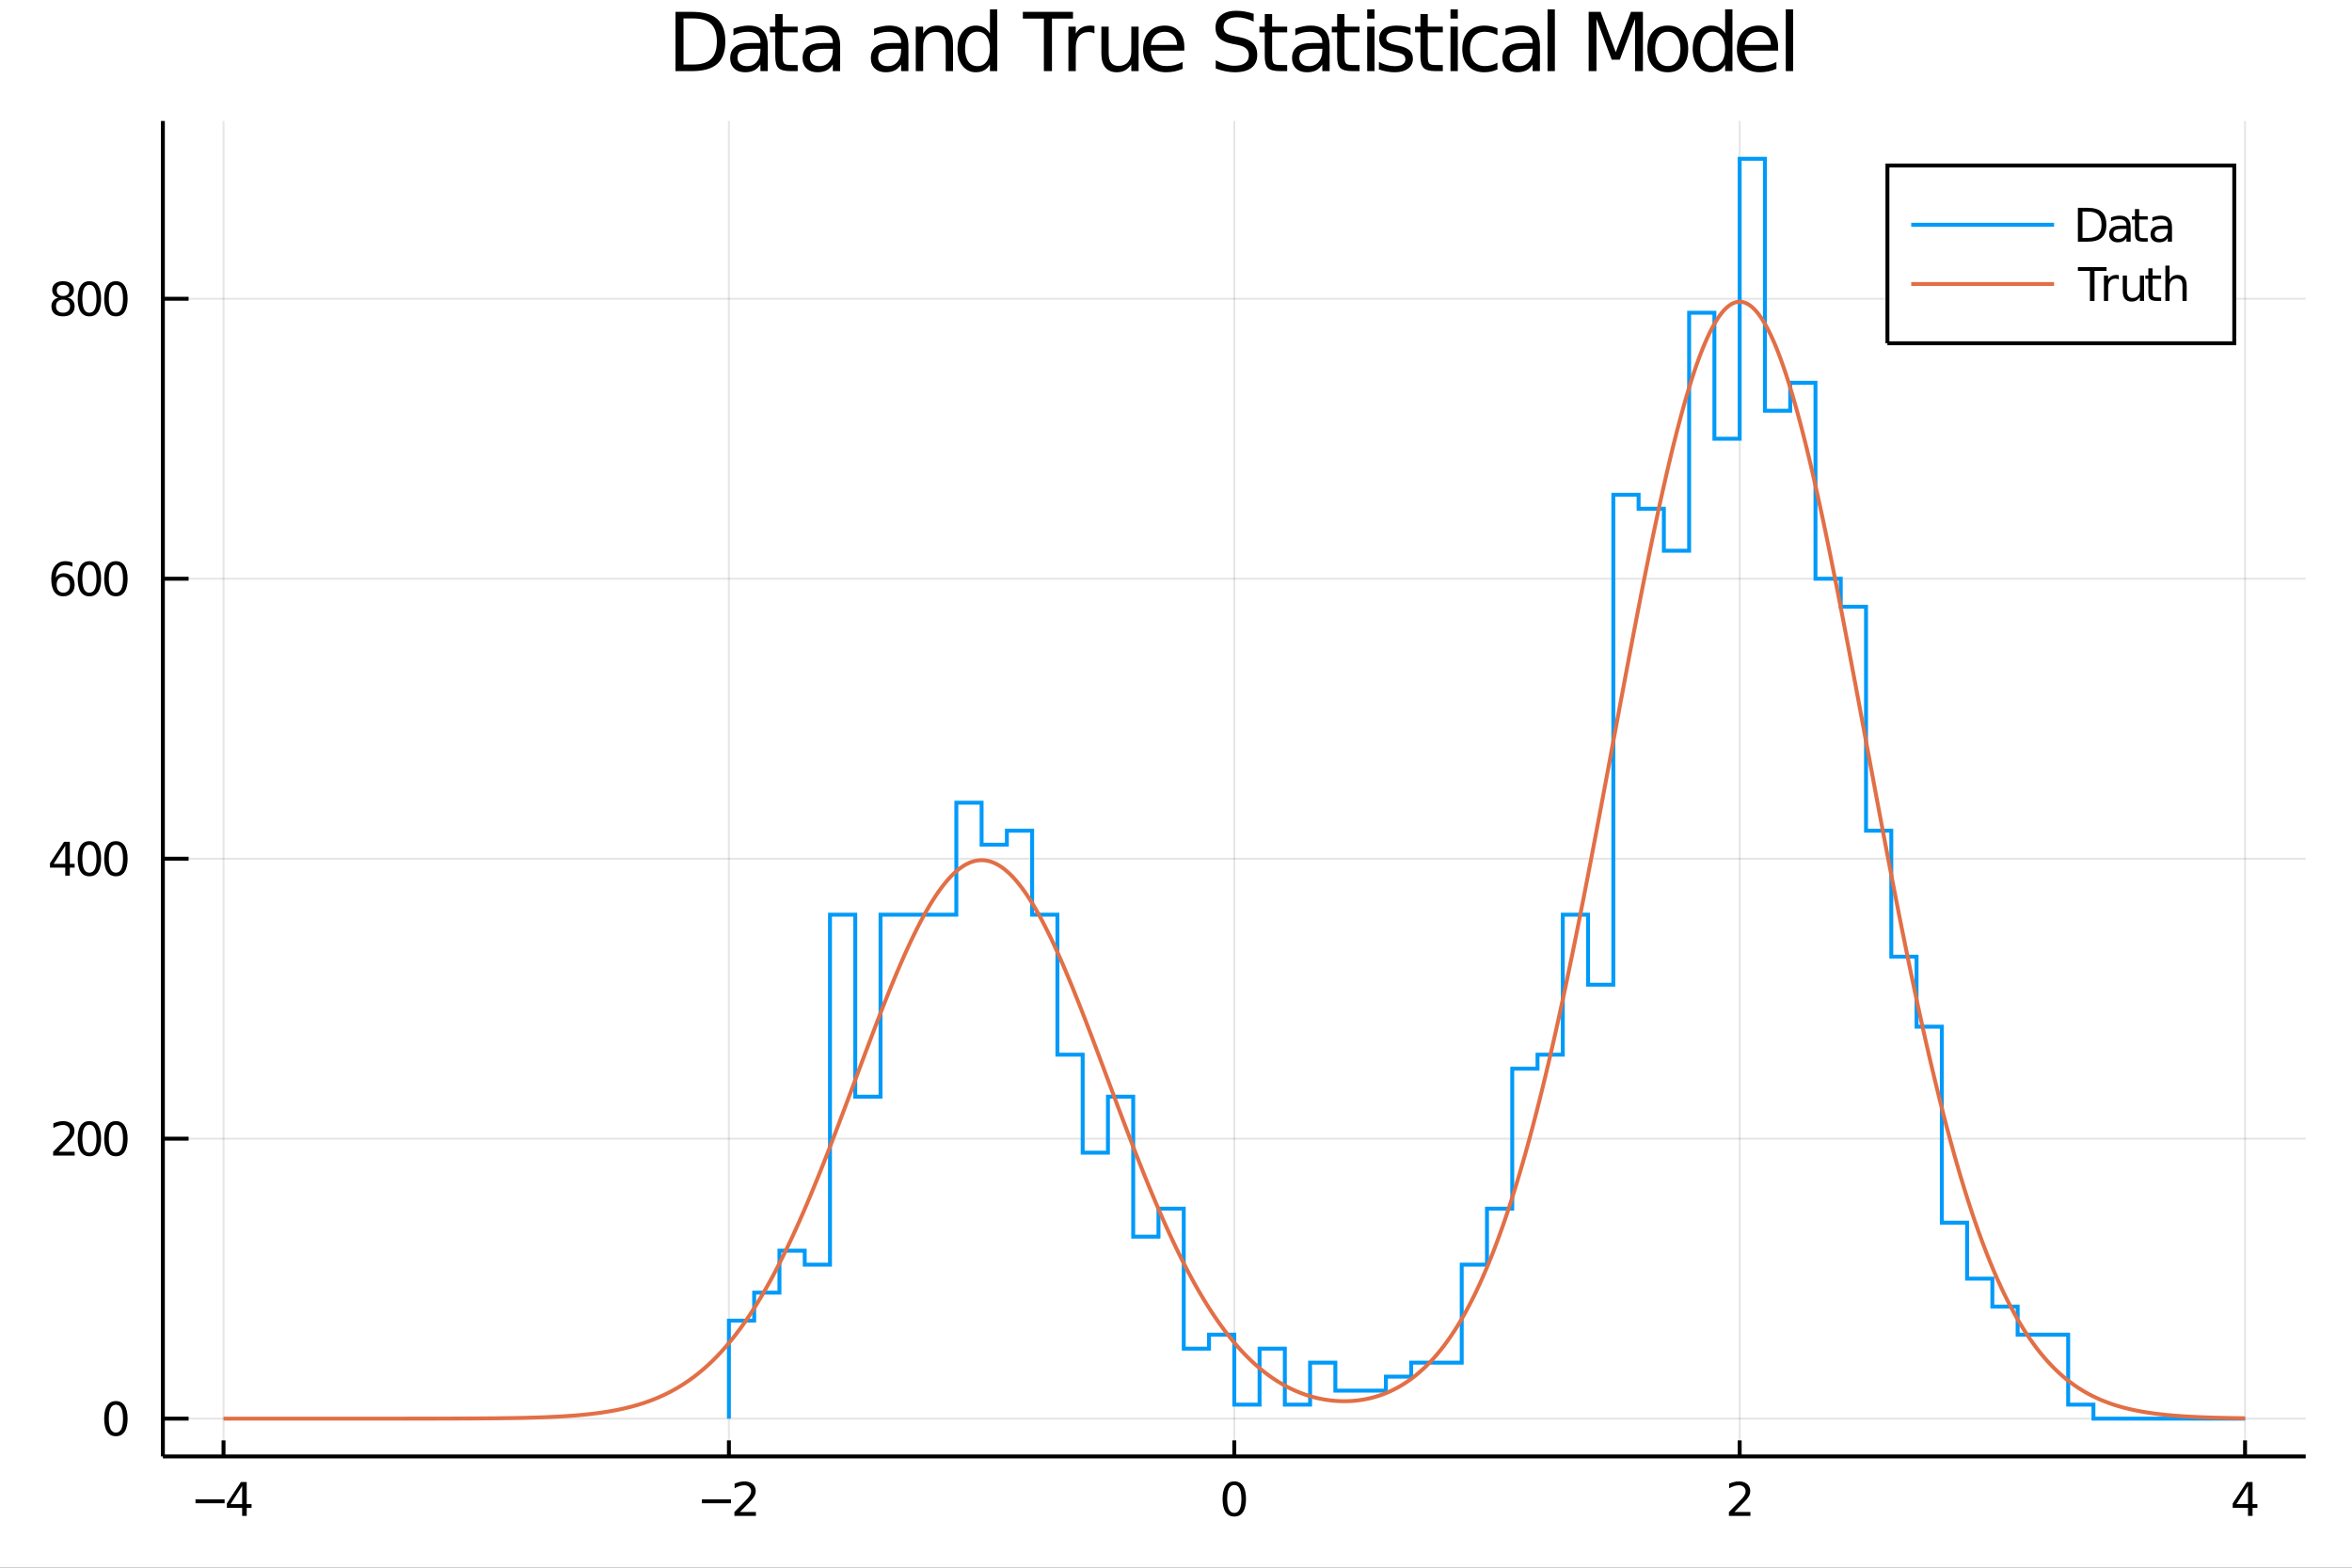 <?xml version="1.0" encoding="utf-8"?>
<svg xmlns="http://www.w3.org/2000/svg" xmlns:xlink="http://www.w3.org/1999/xlink" width="600" height="400" viewBox="0 0 2400 1600">
<rect x="0" y="0" width="2400" height="1600" fill="#333333" stroke="none"/>
<defs>
  <clipPath id="clip200">
    <rect x="0" y="0" width="2400" height="1600"/>
  </clipPath>
</defs>
<path clip-path="url(#clip200)" d="
M0 1600 L2400 1600 L2400 0 L0 0  Z
  " fill="#ffffff" fill-rule="evenodd" fill-opacity="1"/>
<defs>
  <clipPath id="clip201">
    <rect x="480" y="0" width="1681" height="1600"/>
  </clipPath>
</defs>
<path clip-path="url(#clip200)" d="
M166.205 1486.45 L2352.76 1486.45 L2352.76 123.472 L166.205 123.472  Z
  " fill="#ffffff" fill-rule="evenodd" fill-opacity="1"/>
<defs>
  <clipPath id="clip202">
    <rect x="166" y="123" width="2188" height="1364"/>
  </clipPath>
</defs>
<polyline clip-path="url(#clip202)" style="stroke:#000000; stroke-width:2; stroke-opacity:0.1; fill:none" points="
  228.088,1486.45 228.088,123.472 
  "/>
<polyline clip-path="url(#clip202)" style="stroke:#000000; stroke-width:2; stroke-opacity:0.1; fill:none" points="
  743.784,1486.45 743.784,123.472 
  "/>
<polyline clip-path="url(#clip202)" style="stroke:#000000; stroke-width:2; stroke-opacity:0.1; fill:none" points="
  1259.48,1486.45 1259.48,123.472 
  "/>
<polyline clip-path="url(#clip202)" style="stroke:#000000; stroke-width:2; stroke-opacity:0.1; fill:none" points="
  1775.18,1486.45 1775.18,123.472 
  "/>
<polyline clip-path="url(#clip202)" style="stroke:#000000; stroke-width:2; stroke-opacity:0.1; fill:none" points="
  2290.87,1486.45 2290.87,123.472 
  "/>
<polyline clip-path="url(#clip200)" style="stroke:#000000; stroke-width:4; stroke-opacity:1; fill:none" points="
  166.205,1486.45 2352.76,1486.45 
  "/>
<polyline clip-path="url(#clip200)" style="stroke:#000000; stroke-width:4; stroke-opacity:1; fill:none" points="
  228.088,1486.45 228.088,1470.09 
  "/>
<polyline clip-path="url(#clip200)" style="stroke:#000000; stroke-width:4; stroke-opacity:1; fill:none" points="
  743.784,1486.45 743.784,1470.09 
  "/>
<polyline clip-path="url(#clip200)" style="stroke:#000000; stroke-width:4; stroke-opacity:1; fill:none" points="
  1259.48,1486.45 1259.48,1470.09 
  "/>
<polyline clip-path="url(#clip200)" style="stroke:#000000; stroke-width:4; stroke-opacity:1; fill:none" points="
  1775.18,1486.45 1775.18,1470.09 
  "/>
<polyline clip-path="url(#clip200)" style="stroke:#000000; stroke-width:4; stroke-opacity:1; fill:none" points="
  2290.87,1486.45 2290.87,1470.09 
  "/>
<path clip-path="url(#clip200)" d="M 0 0 M199.5 1530.29 L229.176 1530.29 L229.176 1534.23 L199.5 1534.23 L199.5 1530.29 Z" fill="#000000" fill-rule="evenodd" fill-opacity="1" /><path clip-path="url(#clip200)" d="M 0 0 M247.093 1516.63 L235.287 1535.08 L247.093 1535.08 L247.093 1516.63 M245.866 1512.56 L251.745 1512.56 L251.745 1535.08 L256.676 1535.08 L256.676 1538.97 L251.745 1538.97 L251.745 1547.12 L247.093 1547.12 L247.093 1538.97 L231.491 1538.97 L231.491 1534.46 L245.866 1512.56 Z" fill="#000000" fill-rule="evenodd" fill-opacity="1" /><path clip-path="url(#clip200)" d="M 0 0 M716.238 1530.29 L745.914 1530.29 L745.914 1534.23 L716.238 1534.23 L716.238 1530.29 Z" fill="#000000" fill-rule="evenodd" fill-opacity="1" /><path clip-path="url(#clip200)" d="M 0 0 M755.011 1543.18 L771.33 1543.18 L771.33 1547.12 L749.386 1547.12 L749.386 1543.18 Q752.048 1540.43 756.631 1535.8 Q761.238 1531.15 762.418 1529.81 Q764.664 1527.28 765.543 1525.55 Q766.446 1523.79 766.446 1522.1 Q766.446 1519.34 764.502 1517.61 Q762.58 1515.87 759.479 1515.87 Q757.28 1515.87 754.826 1516.63 Q752.395 1517.4 749.618 1518.95 L749.618 1514.23 Q752.442 1513.09 754.895 1512.51 Q757.349 1511.93 759.386 1511.93 Q764.756 1511.93 767.951 1514.62 Q771.145 1517.31 771.145 1521.8 Q771.145 1523.93 770.335 1525.85 Q769.548 1527.74 767.442 1530.34 Q766.863 1531.01 763.761 1534.23 Q760.659 1537.42 755.011 1543.18 Z" fill="#000000" fill-rule="evenodd" fill-opacity="1" /><path clip-path="url(#clip200)" d="M 0 0 M1259.48 1515.64 Q1255.87 1515.64 1254.04 1519.2 Q1252.23 1522.75 1252.23 1529.87 Q1252.23 1536.98 1254.04 1540.55 Q1255.87 1544.09 1259.48 1544.09 Q1263.11 1544.09 1264.92 1540.55 Q1266.75 1536.98 1266.75 1529.87 Q1266.75 1522.75 1264.92 1519.2 Q1263.11 1515.64 1259.48 1515.64 M1259.48 1511.93 Q1265.29 1511.93 1268.35 1516.54 Q1271.42 1521.12 1271.42 1529.87 Q1271.42 1538.6 1268.35 1543.21 Q1265.29 1547.79 1259.48 1547.79 Q1253.67 1547.79 1250.59 1543.21 Q1247.54 1538.6 1247.54 1529.87 Q1247.54 1521.12 1250.59 1516.54 Q1253.67 1511.93 1259.48 1511.93 Z" fill="#000000" fill-rule="evenodd" fill-opacity="1" /><path clip-path="url(#clip200)" d="M 0 0 M1769.83 1543.18 L1786.15 1543.18 L1786.15 1547.12 L1764.2 1547.12 L1764.2 1543.18 Q1766.87 1540.43 1771.45 1535.8 Q1776.06 1531.15 1777.24 1529.81 Q1779.48 1527.28 1780.36 1525.55 Q1781.26 1523.79 1781.26 1522.1 Q1781.26 1519.34 1779.32 1517.61 Q1777.4 1515.87 1774.3 1515.87 Q1772.1 1515.87 1769.64 1516.63 Q1767.21 1517.4 1764.44 1518.95 L1764.44 1514.23 Q1767.26 1513.09 1769.71 1512.51 Q1772.17 1511.93 1774.2 1511.93 Q1779.57 1511.93 1782.77 1514.62 Q1785.96 1517.31 1785.96 1521.8 Q1785.96 1523.93 1785.15 1525.85 Q1784.37 1527.74 1782.26 1530.34 Q1781.68 1531.01 1778.58 1534.23 Q1775.48 1537.42 1769.83 1543.18 Z" fill="#000000" fill-rule="evenodd" fill-opacity="1" /><path clip-path="url(#clip200)" d="M 0 0 M2293.88 1516.63 L2282.08 1535.08 L2293.88 1535.08 L2293.88 1516.63 M2292.65 1512.56 L2298.53 1512.56 L2298.53 1535.08 L2303.46 1535.08 L2303.46 1538.97 L2298.53 1538.97 L2298.53 1547.12 L2293.88 1547.12 L2293.88 1538.97 L2278.28 1538.97 L2278.28 1534.46 L2292.65 1512.56 Z" fill="#000000" fill-rule="evenodd" fill-opacity="1" /><polyline clip-path="url(#clip202)" style="stroke:#000000; stroke-width:2; stroke-opacity:0.1; fill:none" points="
  166.205,1447.87 2352.76,1447.87 
  "/>
<polyline clip-path="url(#clip202)" style="stroke:#000000; stroke-width:2; stroke-opacity:0.1; fill:none" points="
  166.205,1162.13 2352.76,1162.13 
  "/>
<polyline clip-path="url(#clip202)" style="stroke:#000000; stroke-width:2; stroke-opacity:0.1; fill:none" points="
  166.205,876.395 2352.76,876.395 
  "/>
<polyline clip-path="url(#clip202)" style="stroke:#000000; stroke-width:2; stroke-opacity:0.1; fill:none" points="
  166.205,590.656 2352.76,590.656 
  "/>
<polyline clip-path="url(#clip202)" style="stroke:#000000; stroke-width:2; stroke-opacity:0.1; fill:none" points="
  166.205,304.916 2352.76,304.916 
  "/>
<polyline clip-path="url(#clip200)" style="stroke:#000000; stroke-width:4; stroke-opacity:1; fill:none" points="
  166.205,1486.45 166.205,123.472 
  "/>
<polyline clip-path="url(#clip200)" style="stroke:#000000; stroke-width:4; stroke-opacity:1; fill:none" points="
  166.205,1447.87 192.443,1447.87 
  "/>
<polyline clip-path="url(#clip200)" style="stroke:#000000; stroke-width:4; stroke-opacity:1; fill:none" points="
  166.205,1162.13 192.443,1162.13 
  "/>
<polyline clip-path="url(#clip200)" style="stroke:#000000; stroke-width:4; stroke-opacity:1; fill:none" points="
  166.205,876.395 192.443,876.395 
  "/>
<polyline clip-path="url(#clip200)" style="stroke:#000000; stroke-width:4; stroke-opacity:1; fill:none" points="
  166.205,590.656 192.443,590.656 
  "/>
<polyline clip-path="url(#clip200)" style="stroke:#000000; stroke-width:4; stroke-opacity:1; fill:none" points="
  166.205,304.916 192.443,304.916 
  "/>
<path clip-path="url(#clip200)" d="M 0 0 M118.26 1433.67 Q114.649 1433.67 112.82 1437.24 Q111.015 1440.78 111.015 1447.91 Q111.015 1455.01 112.82 1458.58 Q114.649 1462.12 118.26 1462.12 Q121.895 1462.12 123.7 1458.58 Q125.529 1455.01 125.529 1447.91 Q125.529 1440.78 123.7 1437.24 Q121.895 1433.67 118.26 1433.67 M118.26 1429.97 Q124.07 1429.97 127.126 1434.57 Q130.205 1439.16 130.205 1447.91 Q130.205 1456.63 127.126 1461.24 Q124.07 1465.82 118.26 1465.82 Q112.45 1465.82 109.371 1461.24 Q106.316 1456.63 106.316 1447.91 Q106.316 1439.16 109.371 1434.57 Q112.45 1429.97 118.26 1429.97 Z" fill="#000000" fill-rule="evenodd" fill-opacity="1" /><path clip-path="url(#clip200)" d="M 0 0 M59.858 1175.48 L76.177 1175.48 L76.177 1179.41 L54.233 1179.41 L54.233 1175.48 Q56.895 1172.72 61.478 1168.09 Q66.085 1163.44 67.265 1162.1 Q69.51 1159.58 70.39 1157.84 Q71.293 1156.08 71.293 1154.39 Q71.293 1151.64 69.349 1149.9 Q67.427 1148.16 64.325 1148.16 Q62.126 1148.16 59.673 1148.93 Q57.242 1149.69 54.464 1151.24 L54.464 1146.52 Q57.288 1145.39 59.742 1144.81 Q62.196 1144.23 64.233 1144.23 Q69.603 1144.23 72.798 1146.91 Q75.992 1149.6 75.992 1154.09 Q75.992 1156.22 75.182 1158.14 Q74.395 1160.04 72.288 1162.63 Q71.71 1163.3 68.608 1166.52 Q65.506 1169.71 59.858 1175.48 Z" fill="#000000" fill-rule="evenodd" fill-opacity="1" /><path clip-path="url(#clip200)" d="M 0 0 M91.246 1147.93 Q87.635 1147.93 85.807 1151.5 Q84.001 1155.04 84.001 1162.17 Q84.001 1169.28 85.807 1172.84 Q87.635 1176.38 91.246 1176.38 Q94.881 1176.38 96.686 1172.84 Q98.515 1169.28 98.515 1162.17 Q98.515 1155.04 96.686 1151.5 Q94.881 1147.93 91.246 1147.93 M91.246 1144.23 Q97.057 1144.23 100.112 1148.84 Q103.191 1153.42 103.191 1162.17 Q103.191 1170.9 100.112 1175.5 Q97.057 1180.09 91.246 1180.09 Q85.436 1180.09 82.358 1175.5 Q79.302 1170.9 79.302 1162.17 Q79.302 1153.42 82.358 1148.84 Q85.436 1144.23 91.246 1144.23 Z" fill="#000000" fill-rule="evenodd" fill-opacity="1" /><path clip-path="url(#clip200)" d="M 0 0 M118.26 1147.93 Q114.649 1147.93 112.82 1151.5 Q111.015 1155.04 111.015 1162.17 Q111.015 1169.28 112.82 1172.84 Q114.649 1176.38 118.26 1176.38 Q121.895 1176.38 123.7 1172.84 Q125.529 1169.28 125.529 1162.17 Q125.529 1155.04 123.7 1151.5 Q121.895 1147.93 118.26 1147.93 M118.26 1144.23 Q124.07 1144.23 127.126 1148.84 Q130.205 1153.42 130.205 1162.17 Q130.205 1170.9 127.126 1175.5 Q124.07 1180.09 118.26 1180.09 Q112.45 1180.09 109.371 1175.5 Q106.316 1170.9 106.316 1162.17 Q106.316 1153.42 109.371 1148.84 Q112.45 1144.23 118.26 1144.23 Z" fill="#000000" fill-rule="evenodd" fill-opacity="1" /><path clip-path="url(#clip200)" d="M 0 0 M66.594 863.189 L54.788 881.638 L66.594 881.638 L66.594 863.189 M65.367 859.115 L71.247 859.115 L71.247 881.638 L76.177 881.638 L76.177 885.527 L71.247 885.527 L71.247 893.675 L66.594 893.675 L66.594 885.527 L50.992 885.527 L50.992 881.013 L65.367 859.115 Z" fill="#000000" fill-rule="evenodd" fill-opacity="1" /><path clip-path="url(#clip200)" d="M 0 0 M91.246 862.193 Q87.635 862.193 85.807 865.758 Q84.001 869.3 84.001 876.43 Q84.001 883.536 85.807 887.101 Q87.635 890.642 91.246 890.642 Q94.881 890.642 96.686 887.101 Q98.515 883.536 98.515 876.43 Q98.515 869.3 96.686 865.758 Q94.881 862.193 91.246 862.193 M91.246 858.49 Q97.057 858.49 100.112 863.096 Q103.191 867.68 103.191 876.43 Q103.191 885.156 100.112 889.763 Q97.057 894.346 91.246 894.346 Q85.436 894.346 82.358 889.763 Q79.302 885.156 79.302 876.43 Q79.302 867.68 82.358 863.096 Q85.436 858.49 91.246 858.49 Z" fill="#000000" fill-rule="evenodd" fill-opacity="1" /><path clip-path="url(#clip200)" d="M 0 0 M118.26 862.193 Q114.649 862.193 112.82 865.758 Q111.015 869.3 111.015 876.43 Q111.015 883.536 112.82 887.101 Q114.649 890.642 118.26 890.642 Q121.895 890.642 123.7 887.101 Q125.529 883.536 125.529 876.43 Q125.529 869.3 123.7 865.758 Q121.895 862.193 118.26 862.193 M118.26 858.49 Q124.07 858.49 127.126 863.096 Q130.205 867.68 130.205 876.43 Q130.205 885.156 127.126 889.763 Q124.07 894.346 118.26 894.346 Q112.45 894.346 109.371 889.763 Q106.316 885.156 106.316 876.43 Q106.316 867.68 109.371 863.096 Q112.45 858.49 118.26 858.49 Z" fill="#000000" fill-rule="evenodd" fill-opacity="1" /><path clip-path="url(#clip200)" d="M 0 0 M64.65 588.792 Q61.501 588.792 59.65 590.945 Q57.821 593.098 57.821 596.848 Q57.821 600.575 59.65 602.75 Q61.501 604.903 64.65 604.903 Q67.798 604.903 69.626 602.75 Q71.478 600.575 71.478 596.848 Q71.478 593.098 69.626 590.945 Q67.798 588.792 64.65 588.792 M73.932 574.14 L73.932 578.399 Q72.173 577.565 70.367 577.126 Q68.585 576.686 66.825 576.686 Q62.196 576.686 59.742 579.811 Q57.312 582.936 56.964 589.255 Q58.33 587.241 60.39 586.176 Q62.45 585.089 64.927 585.089 Q70.135 585.089 73.145 588.26 Q76.177 591.408 76.177 596.848 Q76.177 602.172 73.029 605.389 Q69.881 608.607 64.65 608.607 Q58.654 608.607 55.483 604.024 Q52.312 599.417 52.312 590.69 Q52.312 582.496 56.2 577.635 Q60.089 572.751 66.64 572.751 Q68.399 572.751 70.182 573.098 Q71.987 573.445 73.932 574.14 Z" fill="#000000" fill-rule="evenodd" fill-opacity="1" /><path clip-path="url(#clip200)" d="M 0 0 M91.246 576.454 Q87.635 576.454 85.807 580.019 Q84.001 583.561 84.001 590.69 Q84.001 597.797 85.807 601.362 Q87.635 604.903 91.246 604.903 Q94.881 604.903 96.686 601.362 Q98.515 597.797 98.515 590.69 Q98.515 583.561 96.686 580.019 Q94.881 576.454 91.246 576.454 M91.246 572.751 Q97.057 572.751 100.112 577.357 Q103.191 581.94 103.191 590.69 Q103.191 599.417 100.112 604.024 Q97.057 608.607 91.246 608.607 Q85.436 608.607 82.358 604.024 Q79.302 599.417 79.302 590.69 Q79.302 581.94 82.358 577.357 Q85.436 572.751 91.246 572.751 Z" fill="#000000" fill-rule="evenodd" fill-opacity="1" /><path clip-path="url(#clip200)" d="M 0 0 M118.26 576.454 Q114.649 576.454 112.82 580.019 Q111.015 583.561 111.015 590.69 Q111.015 597.797 112.82 601.362 Q114.649 604.903 118.26 604.903 Q121.895 604.903 123.7 601.362 Q125.529 597.797 125.529 590.69 Q125.529 583.561 123.7 580.019 Q121.895 576.454 118.26 576.454 M118.26 572.751 Q124.07 572.751 127.126 577.357 Q130.205 581.94 130.205 590.69 Q130.205 599.417 127.126 604.024 Q124.07 608.607 118.26 608.607 Q112.45 608.607 109.371 604.024 Q106.316 599.417 106.316 590.69 Q106.316 581.94 109.371 577.357 Q112.45 572.751 118.26 572.751 Z" fill="#000000" fill-rule="evenodd" fill-opacity="1" /><path clip-path="url(#clip200)" d="M 0 0 M64.325 305.785 Q60.992 305.785 59.071 307.567 Q57.173 309.349 57.173 312.474 Q57.173 315.599 59.071 317.382 Q60.992 319.164 64.325 319.164 Q67.659 319.164 69.58 317.382 Q71.501 315.576 71.501 312.474 Q71.501 309.349 69.58 307.567 Q67.682 305.785 64.325 305.785 M59.65 303.794 Q56.64 303.053 54.95 300.993 Q53.284 298.933 53.284 295.97 Q53.284 291.826 56.224 289.419 Q59.187 287.011 64.325 287.011 Q69.487 287.011 72.427 289.419 Q75.367 291.826 75.367 295.97 Q75.367 298.933 73.677 300.993 Q72.01 303.053 69.024 303.794 Q72.404 304.581 74.279 306.872 Q76.177 309.164 76.177 312.474 Q76.177 317.497 73.099 320.183 Q70.043 322.868 64.325 322.868 Q58.608 322.868 55.529 320.183 Q52.474 317.497 52.474 312.474 Q52.474 309.164 54.372 306.872 Q56.27 304.581 59.65 303.794 M57.937 296.41 Q57.937 299.095 59.603 300.599 Q61.293 302.104 64.325 302.104 Q67.335 302.104 69.024 300.599 Q70.737 299.095 70.737 296.41 Q70.737 293.724 69.024 292.22 Q67.335 290.715 64.325 290.715 Q61.293 290.715 59.603 292.22 Q57.937 293.724 57.937 296.41 Z" fill="#000000" fill-rule="evenodd" fill-opacity="1" /><path clip-path="url(#clip200)" d="M 0 0 M91.246 290.715 Q87.635 290.715 85.807 294.28 Q84.001 297.822 84.001 304.951 Q84.001 312.058 85.807 315.622 Q87.635 319.164 91.246 319.164 Q94.881 319.164 96.686 315.622 Q98.515 312.058 98.515 304.951 Q98.515 297.822 96.686 294.28 Q94.881 290.715 91.246 290.715 M91.246 287.011 Q97.057 287.011 100.112 291.618 Q103.191 296.201 103.191 304.951 Q103.191 313.678 100.112 318.284 Q97.057 322.868 91.246 322.868 Q85.436 322.868 82.358 318.284 Q79.302 313.678 79.302 304.951 Q79.302 296.201 82.358 291.618 Q85.436 287.011 91.246 287.011 Z" fill="#000000" fill-rule="evenodd" fill-opacity="1" /><path clip-path="url(#clip200)" d="M 0 0 M118.26 290.715 Q114.649 290.715 112.82 294.28 Q111.015 297.822 111.015 304.951 Q111.015 312.058 112.82 315.622 Q114.649 319.164 118.26 319.164 Q121.895 319.164 123.7 315.622 Q125.529 312.058 125.529 304.951 Q125.529 297.822 123.7 294.28 Q121.895 290.715 118.26 290.715 M118.26 287.011 Q124.07 287.011 127.126 291.618 Q130.205 296.201 130.205 304.951 Q130.205 313.678 127.126 318.284 Q124.07 322.868 118.26 322.868 Q112.45 322.868 109.371 318.284 Q106.316 313.678 106.316 304.951 Q106.316 296.201 109.371 291.618 Q112.45 287.011 118.26 287.011 Z" fill="#000000" fill-rule="evenodd" fill-opacity="1" /><path clip-path="url(#clip200)" d="M 0 0 M697.458 18.82 L697.458 65.852 L707.342 65.852 Q719.859 65.852 725.652 60.18 Q731.485 54.509 731.485 42.275 Q731.485 30.122 725.652 24.492 Q719.859 18.82 707.342 18.82 L697.458 18.82 M689.275 12.096 L706.086 12.096 Q723.667 12.096 731.891 19.428 Q740.114 26.72 740.114 42.275 Q740.114 57.912 731.85 65.244 Q723.586 72.576 706.086 72.576 L689.275 72.576 L689.275 12.096 Z" fill="#000000" fill-rule="evenodd" fill-opacity="1" /><path clip-path="url(#clip200)" d="M 0 0 M768.551 49.769 Q759.518 49.769 756.034 51.835 Q752.55 53.901 752.55 58.884 Q752.55 62.854 755.143 65.203 Q757.776 67.512 762.272 67.512 Q768.47 67.512 772.197 63.137 Q775.964 58.722 775.964 51.43 L775.964 49.769 L768.551 49.769 M783.418 46.691 L783.418 72.576 L775.964 72.576 L775.964 65.689 Q773.412 69.821 769.604 71.806 Q765.797 73.751 760.287 73.751 Q753.32 73.751 749.188 69.862 Q745.096 65.933 745.096 59.37 Q745.096 51.714 750.201 47.825 Q755.345 43.936 765.513 43.936 L775.964 43.936 L775.964 43.207 Q775.964 38.062 772.562 35.267 Q769.199 32.431 763.082 32.431 Q759.194 32.431 755.507 33.363 Q751.821 34.295 748.418 36.158 L748.418 29.272 Q752.51 27.692 756.358 26.922 Q760.206 26.112 763.852 26.112 Q773.696 26.112 778.557 31.216 Q783.418 36.32 783.418 46.691 Z" fill="#000000" fill-rule="evenodd" fill-opacity="1" /><path clip-path="url(#clip200)" d="M 0 0 M798.609 14.324 L798.609 27.206 L813.962 27.206 L813.962 32.999 L798.609 32.999 L798.609 57.628 Q798.609 63.178 800.108 64.758 Q801.647 66.338 806.306 66.338 L813.962 66.338 L813.962 72.576 L806.306 72.576 Q797.677 72.576 794.396 69.376 Q791.115 66.135 791.115 57.628 L791.115 32.999 L785.646 32.999 L785.646 27.206 L791.115 27.206 L791.115 14.324 L798.609 14.324 Z" fill="#000000" fill-rule="evenodd" fill-opacity="1" /><path clip-path="url(#clip200)" d="M 0 0 M842.399 49.769 Q833.366 49.769 829.882 51.835 Q826.398 53.901 826.398 58.884 Q826.398 62.854 828.991 65.203 Q831.624 67.512 836.12 67.512 Q842.318 67.512 846.045 63.137 Q849.812 58.722 849.812 51.43 L849.812 49.769 L842.399 49.769 M857.266 46.691 L857.266 72.576 L849.812 72.576 L849.812 65.689 Q847.26 69.821 843.452 71.806 Q839.645 73.751 834.135 73.751 Q827.168 73.751 823.036 69.862 Q818.944 65.933 818.944 59.37 Q818.944 51.714 824.049 47.825 Q829.193 43.936 839.361 43.936 L849.812 43.936 L849.812 43.207 Q849.812 38.062 846.41 35.267 Q843.047 32.431 836.93 32.431 Q833.042 32.431 829.355 33.363 Q825.669 34.295 822.266 36.158 L822.266 29.272 Q826.358 27.692 830.206 26.922 Q834.054 26.112 837.7 26.112 Q847.544 26.112 852.405 31.216 Q857.266 36.32 857.266 46.691 Z" fill="#000000" fill-rule="evenodd" fill-opacity="1" /><path clip-path="url(#clip200)" d="M 0 0 M912.075 49.769 Q903.041 49.769 899.557 51.835 Q896.074 53.901 896.074 58.884 Q896.074 62.854 898.666 65.203 Q901.299 67.512 905.796 67.512 Q911.994 67.512 915.721 63.137 Q919.488 58.722 919.488 51.43 L919.488 49.769 L912.075 49.769 M926.942 46.691 L926.942 72.576 L919.488 72.576 L919.488 65.689 Q916.936 69.821 913.128 71.806 Q909.32 73.751 903.811 73.751 Q896.843 73.751 892.711 69.862 Q888.62 65.933 888.62 59.37 Q888.62 51.714 893.724 47.825 Q898.869 43.936 909.037 43.936 L919.488 43.936 L919.488 43.207 Q919.488 38.062 916.085 35.267 Q912.723 32.431 906.606 32.431 Q902.717 32.431 899.031 33.363 Q895.345 34.295 891.942 36.158 L891.942 29.272 Q896.033 27.692 899.882 26.922 Q903.73 26.112 907.376 26.112 Q917.219 26.112 922.08 31.216 Q926.942 36.32 926.942 46.691 Z" fill="#000000" fill-rule="evenodd" fill-opacity="1" /><path clip-path="url(#clip200)" d="M 0 0 M972.474 45.192 L972.474 72.576 L965.02 72.576 L965.02 45.435 Q965.02 38.994 962.508 35.794 Q959.997 32.594 954.974 32.594 Q948.938 32.594 945.454 36.442 Q941.97 40.29 941.97 46.934 L941.97 72.576 L934.476 72.576 L934.476 27.206 L941.97 27.206 L941.97 34.254 Q944.644 30.163 948.249 28.138 Q951.895 26.112 956.635 26.112 Q964.453 26.112 968.463 30.973 Q972.474 35.794 972.474 45.192 Z" fill="#000000" fill-rule="evenodd" fill-opacity="1" /><path clip-path="url(#clip200)" d="M 0 0 M1010.15 34.092 L1010.15 9.544 L1017.6 9.544 L1017.6 72.576 L1010.15 72.576 L1010.15 65.77 Q1007.8 69.821 1004.19 71.806 Q1000.63 73.751 995.604 73.751 Q987.381 73.751 982.196 67.188 Q977.051 60.626 977.051 49.931 Q977.051 39.237 982.196 32.675 Q987.381 26.112 995.604 26.112 Q1000.63 26.112 1004.19 28.097 Q1007.8 30.041 1010.15 34.092 M984.748 49.931 Q984.748 58.155 988.11 62.854 Q991.513 67.512 997.427 67.512 Q1003.34 67.512 1006.74 62.854 Q1010.15 58.155 1010.15 49.931 Q1010.15 41.708 1006.74 37.05 Q1003.34 32.35 997.427 32.35 Q991.513 32.35 988.11 37.05 Q984.748 41.708 984.748 49.931 Z" fill="#000000" fill-rule="evenodd" fill-opacity="1" /><path clip-path="url(#clip200)" d="M 0 0 M1043.73 12.096 L1094.89 12.096 L1094.89 18.983 L1073.42 18.983 L1073.42 72.576 L1065.2 72.576 L1065.2 18.983 L1043.73 18.983 L1043.73 12.096 Z" fill="#000000" fill-rule="evenodd" fill-opacity="1" /><path clip-path="url(#clip200)" d="M 0 0 M1116.81 34.173 Q1115.55 33.444 1114.05 33.12 Q1112.59 32.756 1110.81 32.756 Q1104.49 32.756 1101.09 36.888 Q1097.73 40.979 1097.73 48.676 L1097.73 72.576 L1090.23 72.576 L1090.23 27.206 L1097.73 27.206 L1097.73 34.254 Q1100.08 30.122 1103.84 28.138 Q1107.61 26.112 1113 26.112 Q1113.77 26.112 1114.7 26.234 Q1115.63 26.315 1116.77 26.517 L1116.81 34.173 Z" fill="#000000" fill-rule="evenodd" fill-opacity="1" /><path clip-path="url(#clip200)" d="M 0 0 M1123.86 54.671 L1123.86 27.206 L1131.31 27.206 L1131.31 54.387 Q1131.31 60.828 1133.82 64.069 Q1136.33 67.269 1141.36 67.269 Q1147.39 67.269 1150.88 63.421 Q1154.4 59.573 1154.4 52.929 L1154.4 27.206 L1161.85 27.206 L1161.85 72.576 L1154.4 72.576 L1154.4 65.608 Q1151.69 69.74 1148.08 71.766 Q1144.52 73.751 1139.78 73.751 Q1131.96 73.751 1127.91 68.89 Q1123.86 64.029 1123.86 54.671 M1142.61 26.112 L1142.61 26.112 Z" fill="#000000" fill-rule="evenodd" fill-opacity="1" /><path clip-path="url(#clip200)" d="M 0 0 M1208.48 48.028 L1208.48 51.673 L1174.21 51.673 Q1174.69 59.37 1178.83 63.421 Q1183 67.431 1190.41 67.431 Q1194.71 67.431 1198.72 66.378 Q1202.77 65.325 1206.74 63.218 L1206.74 70.267 Q1202.73 71.968 1198.51 72.86 Q1194.3 73.751 1189.97 73.751 Q1179.11 73.751 1172.75 67.431 Q1166.43 61.112 1166.43 50.337 Q1166.43 39.197 1172.43 32.675 Q1178.46 26.112 1188.67 26.112 Q1197.83 26.112 1203.13 32.026 Q1208.48 37.9 1208.48 48.028 M1201.03 45.84 Q1200.94 39.723 1197.58 36.077 Q1194.26 32.431 1188.75 32.431 Q1182.51 32.431 1178.75 35.956 Q1175.02 39.48 1174.45 45.88 L1201.03 45.84 Z" fill="#000000" fill-rule="evenodd" fill-opacity="1" /><path clip-path="url(#clip200)" d="M 0 0 M1279.25 14.081 L1279.25 22.061 Q1274.59 19.833 1270.46 18.739 Q1266.33 17.646 1262.48 17.646 Q1255.79 17.646 1252.15 20.238 Q1248.54 22.831 1248.54 27.611 Q1248.54 31.621 1250.93 33.687 Q1253.36 35.713 1260.09 36.969 L1265.03 37.981 Q1274.19 39.723 1278.52 44.139 Q1282.89 48.514 1282.89 55.886 Q1282.89 64.677 1276.98 69.214 Q1271.11 73.751 1259.72 73.751 Q1255.43 73.751 1250.57 72.778 Q1245.75 71.806 1240.56 69.902 L1240.56 61.477 Q1245.55 64.272 1250.33 65.689 Q1255.11 67.107 1259.72 67.107 Q1266.73 67.107 1270.54 64.353 Q1274.35 61.598 1274.35 56.494 Q1274.35 52.038 1271.59 49.526 Q1268.88 47.015 1262.64 45.759 L1257.66 44.787 Q1248.5 42.964 1244.41 39.075 Q1240.32 35.186 1240.32 28.259 Q1240.32 20.238 1245.95 15.62 Q1251.62 11.002 1261.55 11.002 Q1265.8 11.002 1270.22 11.772 Q1274.63 12.542 1279.25 14.081 Z" fill="#000000" fill-rule="evenodd" fill-opacity="1" /><path clip-path="url(#clip200)" d="M 0 0 M1298.09 14.324 L1298.09 27.206 L1313.44 27.206 L1313.44 32.999 L1298.09 32.999 L1298.09 57.628 Q1298.09 63.178 1299.58 64.758 Q1301.12 66.338 1305.78 66.338 L1313.44 66.338 L1313.44 72.576 L1305.78 72.576 Q1297.15 72.576 1293.87 69.376 Q1290.59 66.135 1290.59 57.628 L1290.59 32.999 L1285.12 32.999 L1285.12 27.206 L1290.59 27.206 L1290.59 14.324 L1298.09 14.324 Z" fill="#000000" fill-rule="evenodd" fill-opacity="1" /><path clip-path="url(#clip200)" d="M 0 0 M1341.88 49.769 Q1332.84 49.769 1329.36 51.835 Q1325.87 53.901 1325.87 58.884 Q1325.87 62.854 1328.47 65.203 Q1331.1 67.512 1335.6 67.512 Q1341.79 67.512 1345.52 63.137 Q1349.29 58.722 1349.29 51.43 L1349.29 49.769 L1341.88 49.769 M1356.74 46.691 L1356.74 72.576 L1349.29 72.576 L1349.29 65.689 Q1346.74 69.821 1342.93 71.806 Q1339.12 73.751 1333.61 73.751 Q1326.64 73.751 1322.51 69.862 Q1318.42 65.933 1318.42 59.37 Q1318.42 51.714 1323.53 47.825 Q1328.67 43.936 1338.84 43.936 L1349.29 43.936 L1349.29 43.207 Q1349.29 38.062 1345.89 35.267 Q1342.52 32.431 1336.41 32.431 Q1332.52 32.431 1328.83 33.363 Q1325.15 34.295 1321.74 36.158 L1321.74 29.272 Q1325.83 27.692 1329.68 26.922 Q1333.53 26.112 1337.18 26.112 Q1347.02 26.112 1351.88 31.216 Q1356.74 36.32 1356.74 46.691 Z" fill="#000000" fill-rule="evenodd" fill-opacity="1" /><path clip-path="url(#clip200)" d="M 0 0 M1371.93 14.324 L1371.93 27.206 L1387.29 27.206 L1387.29 32.999 L1371.93 32.999 L1371.93 57.628 Q1371.93 63.178 1373.43 64.758 Q1374.97 66.338 1379.63 66.338 L1387.29 66.338 L1387.29 72.576 L1379.63 72.576 Q1371 72.576 1367.72 69.376 Q1364.44 66.135 1364.44 57.628 L1364.44 32.999 L1358.97 32.999 L1358.97 27.206 L1364.44 27.206 L1364.44 14.324 L1371.93 14.324 Z" fill="#000000" fill-rule="evenodd" fill-opacity="1" /><path clip-path="url(#clip200)" d="M 0 0 M1395.1 27.206 L1402.56 27.206 L1402.56 72.576 L1395.1 72.576 L1395.1 27.206 M1395.1 9.544 L1402.56 9.544 L1402.56 18.983 L1395.1 18.983 L1395.1 9.544 Z" fill="#000000" fill-rule="evenodd" fill-opacity="1" /><path clip-path="url(#clip200)" d="M 0 0 M1439.3 28.543 L1439.3 35.591 Q1436.14 33.971 1432.74 33.161 Q1429.33 32.35 1425.69 32.35 Q1420.14 32.35 1417.34 34.052 Q1414.59 35.753 1414.59 39.156 Q1414.59 41.749 1416.57 43.248 Q1418.56 44.706 1424.55 46.043 L1427.11 46.61 Q1435.05 48.311 1438.37 51.43 Q1441.73 54.509 1441.73 60.059 Q1441.73 66.378 1436.71 70.064 Q1431.72 73.751 1422.97 73.751 Q1419.33 73.751 1415.36 73.022 Q1411.43 72.333 1407.05 70.915 L1407.05 63.218 Q1411.19 65.365 1415.2 66.459 Q1419.21 67.512 1423.14 67.512 Q1428.4 67.512 1431.24 65.73 Q1434.07 63.907 1434.07 60.626 Q1434.07 57.588 1432.01 55.967 Q1429.98 54.347 1423.06 52.848 L1420.46 52.24 Q1413.54 50.782 1410.46 47.785 Q1407.38 44.746 1407.38 39.48 Q1407.38 33.08 1411.92 29.596 Q1416.45 26.112 1424.8 26.112 Q1428.93 26.112 1432.58 26.72 Q1436.22 27.327 1439.3 28.543 Z" fill="#000000" fill-rule="evenodd" fill-opacity="1" /><path clip-path="url(#clip200)" d="M 0 0 M1456.92 14.324 L1456.92 27.206 L1472.27 27.206 L1472.27 32.999 L1456.92 32.999 L1456.92 57.628 Q1456.92 63.178 1458.42 64.758 Q1459.96 66.338 1464.62 66.338 L1472.27 66.338 L1472.27 72.576 L1464.62 72.576 Q1455.99 72.576 1452.71 69.376 Q1449.43 66.135 1449.43 57.628 L1449.43 32.999 L1443.96 32.999 L1443.96 27.206 L1449.43 27.206 L1449.43 14.324 L1456.92 14.324 Z" fill="#000000" fill-rule="evenodd" fill-opacity="1" /><path clip-path="url(#clip200)" d="M 0 0 M1480.09 27.206 L1487.55 27.206 L1487.55 72.576 L1480.09 72.576 L1480.09 27.206 M1480.09 9.544 L1487.55 9.544 L1487.55 18.983 L1480.09 18.983 L1480.09 9.544 Z" fill="#000000" fill-rule="evenodd" fill-opacity="1" /><path clip-path="url(#clip200)" d="M 0 0 M1528.01 28.948 L1528.01 35.915 Q1524.86 34.173 1521.65 33.323 Q1518.5 32.431 1515.25 32.431 Q1508 32.431 1503.99 37.05 Q1499.98 41.627 1499.98 49.931 Q1499.98 58.236 1503.99 62.854 Q1508 67.431 1515.25 67.431 Q1518.5 67.431 1521.65 66.581 Q1524.86 65.689 1528.01 63.948 L1528.01 70.834 Q1524.9 72.292 1521.53 73.022 Q1518.21 73.751 1514.44 73.751 Q1504.2 73.751 1498.16 67.31 Q1492.12 60.869 1492.12 49.931 Q1492.12 38.832 1498.2 32.472 Q1504.32 26.112 1514.93 26.112 Q1518.37 26.112 1521.65 26.841 Q1524.94 27.53 1528.01 28.948 Z" fill="#000000" fill-rule="evenodd" fill-opacity="1" /><path clip-path="url(#clip200)" d="M 0 0 M1556.45 49.769 Q1547.42 49.769 1543.93 51.835 Q1540.45 53.901 1540.45 58.884 Q1540.45 62.854 1543.04 65.203 Q1545.68 67.512 1550.17 67.512 Q1556.37 67.512 1560.1 63.137 Q1563.87 58.722 1563.87 51.43 L1563.87 49.769 L1556.45 49.769 M1571.32 46.691 L1571.32 72.576 L1563.87 72.576 L1563.87 65.689 Q1561.31 69.821 1557.51 71.806 Q1553.7 73.751 1548.19 73.751 Q1541.22 73.751 1537.09 69.862 Q1533 65.933 1533 59.37 Q1533 51.714 1538.1 47.825 Q1543.25 43.936 1553.41 43.936 L1563.87 43.936 L1563.87 43.207 Q1563.87 38.062 1560.46 35.267 Q1557.1 32.431 1550.98 32.431 Q1547.09 32.431 1543.41 33.363 Q1539.72 34.295 1536.32 36.158 L1536.32 29.272 Q1540.41 27.692 1544.26 26.922 Q1548.11 26.112 1551.75 26.112 Q1561.6 26.112 1566.46 31.216 Q1571.32 36.32 1571.32 46.691 Z" fill="#000000" fill-rule="evenodd" fill-opacity="1" /><path clip-path="url(#clip200)" d="M 0 0 M1579.14 9.544 L1586.59 9.544 L1586.59 72.576 L1579.14 72.576 L1579.14 9.544 Z" fill="#000000" fill-rule="evenodd" fill-opacity="1" /><path clip-path="url(#clip200)" d="M 0 0 M1621.1 12.096 L1633.3 12.096 L1648.73 53.253 L1664.25 12.096 L1676.44 12.096 L1676.44 72.576 L1668.46 72.576 L1668.46 19.469 L1652.86 60.95 L1644.64 60.95 L1629.04 19.469 L1629.04 72.576 L1621.1 72.576 L1621.1 12.096 Z" fill="#000000" fill-rule="evenodd" fill-opacity="1" /><path clip-path="url(#clip200)" d="M 0 0 M1701.84 32.431 Q1695.84 32.431 1692.36 37.131 Q1688.88 41.789 1688.88 49.931 Q1688.88 58.074 1692.32 62.773 Q1695.8 67.431 1701.84 67.431 Q1707.79 67.431 1711.28 62.732 Q1714.76 58.033 1714.76 49.931 Q1714.76 41.87 1711.28 37.171 Q1707.79 32.431 1701.84 32.431 M1701.84 26.112 Q1711.56 26.112 1717.11 32.431 Q1722.66 38.751 1722.66 49.931 Q1722.66 61.071 1717.11 67.431 Q1711.56 73.751 1701.84 73.751 Q1692.08 73.751 1686.53 67.431 Q1681.02 61.071 1681.02 49.931 Q1681.02 38.751 1686.53 32.431 Q1692.08 26.112 1701.84 26.112 Z" fill="#000000" fill-rule="evenodd" fill-opacity="1" /><path clip-path="url(#clip200)" d="M 0 0 M1760.33 34.092 L1760.33 9.544 L1767.79 9.544 L1767.79 72.576 L1760.33 72.576 L1760.33 65.77 Q1757.98 69.821 1754.38 71.806 Q1750.81 73.751 1745.79 73.751 Q1737.57 73.751 1732.38 67.188 Q1727.24 60.626 1727.24 49.931 Q1727.24 39.237 1732.38 32.675 Q1737.57 26.112 1745.79 26.112 Q1750.81 26.112 1754.38 28.097 Q1757.98 30.041 1760.33 34.092 M1734.93 49.931 Q1734.93 58.155 1738.3 62.854 Q1741.7 67.512 1747.61 67.512 Q1753.53 67.512 1756.93 62.854 Q1760.33 58.155 1760.33 49.931 Q1760.33 41.708 1756.93 37.05 Q1753.53 32.35 1747.61 32.35 Q1741.7 32.35 1738.3 37.05 Q1734.93 41.708 1734.93 49.931 Z" fill="#000000" fill-rule="evenodd" fill-opacity="1" /><path clip-path="url(#clip200)" d="M 0 0 M1814.41 48.028 L1814.41 51.673 L1780.14 51.673 Q1780.63 59.37 1784.76 63.421 Q1788.93 67.431 1796.35 67.431 Q1800.64 67.431 1804.65 66.378 Q1808.7 65.325 1812.67 63.218 L1812.67 70.267 Q1808.66 71.968 1804.45 72.86 Q1800.24 73.751 1795.9 73.751 Q1785.04 73.751 1778.68 67.431 Q1772.37 61.112 1772.37 50.337 Q1772.37 39.197 1778.36 32.675 Q1784.4 26.112 1794.6 26.112 Q1803.76 26.112 1809.07 32.026 Q1814.41 37.9 1814.41 48.028 M1806.96 45.84 Q1806.88 39.723 1803.52 36.077 Q1800.19 32.431 1794.69 32.431 Q1788.45 32.431 1784.68 35.956 Q1780.95 39.48 1780.39 45.88 L1806.96 45.84 Z" fill="#000000" fill-rule="evenodd" fill-opacity="1" /><path clip-path="url(#clip200)" d="M 0 0 M1822.23 9.544 L1829.69 9.544 L1829.69 72.576 L1822.23 72.576 L1822.23 9.544 Z" fill="#000000" fill-rule="evenodd" fill-opacity="1" /><polyline clip-path="url(#clip202)" style="stroke:#009af9; stroke-width:4; stroke-opacity:1; fill:none" points="
  743.784,1447.87 743.784,1347.86 769.569,1347.86 769.569,1319.29 795.354,1319.29 795.354,1276.43 821.139,1276.43 821.139,1290.72 846.923,1290.72 846.923,933.543 
  872.708,933.543 872.708,1119.27 898.493,1119.27 898.493,933.543 924.278,933.543 950.063,933.543 975.847,933.543 975.847,819.247 
  1001.63,819.247 1001.63,862.108 1027.42,862.108 1027.42,847.821 1053.2,847.821 1053.2,933.543 1078.99,933.543 1078.99,1076.41 1104.77,1076.41 1104.77,1176.42 
  1130.56,1176.42 1130.56,1119.27 1156.34,1119.27 1156.34,1262.14 1182.13,1262.14 1182.13,1233.57 1207.91,1233.57 1207.91,1376.44 1233.7,1376.44 1233.7,1362.15 
  1259.48,1362.15 1259.48,1433.59 1285.27,1433.59 1285.27,1376.44 1311.05,1376.44 1311.05,1433.59 1336.83,1433.59 1336.83,1390.73 1362.62,1390.73 1362.62,1419.3 
  1388.4,1419.3 1414.19,1419.3 1414.19,1405.01 1439.97,1405.01 1439.97,1390.73 1465.76,1390.73 1491.54,1390.73 1491.54,1290.72 
  1517.33,1290.72 1517.33,1233.57 1543.11,1233.57 1543.11,1090.7 1568.9,1090.7 1568.9,1076.41 1594.68,1076.41 1594.68,933.543 1620.47,933.543 1620.47,1004.98 
  1646.25,1004.98 1646.25,504.934 1672.04,504.934 1672.04,519.221 1697.82,519.221 1697.82,562.082 1723.61,562.082 1723.61,319.203 1749.39,319.203 1749.39,447.786 
  1775.18,447.786 1775.18,162.047 1800.96,162.047 1800.96,419.212 1826.75,419.212 1826.75,390.638 1852.53,390.638 1852.53,590.656 1878.32,590.656 1878.32,619.23 
  1904.1,619.23 1904.1,847.821 1929.89,847.821 1929.89,976.403 1955.67,976.403 1955.67,1047.84 1981.45,1047.84 1981.45,1247.86 2007.24,1247.86 2007.24,1305 
  2033.02,1305 2033.02,1333.58 2058.81,1333.58 2058.81,1362.15 2084.59,1362.15 2110.38,1362.15 2110.38,1433.59 2136.16,1433.59 2136.16,1447.87 
  2161.95,1447.87 2187.73,1447.87 2213.52,1447.87 2239.3,1447.87 2265.09,1447.87 
  2290.87,1447.87 
  "/>
<polyline clip-path="url(#clip202)" style="stroke:#e26f46; stroke-width:4; stroke-opacity:1; fill:none" points="
  228.088,1447.87 230.667,1447.87 233.245,1447.87 235.824,1447.87 238.402,1447.87 240.981,1447.87 243.559,1447.87 246.138,1447.87 248.716,1447.87 251.295,1447.87 
  253.873,1447.87 256.451,1447.87 259.03,1447.87 261.608,1447.87 264.187,1447.87 266.765,1447.87 269.344,1447.87 271.922,1447.87 274.501,1447.87 277.079,1447.87 
  279.658,1447.87 282.236,1447.87 284.815,1447.87 287.393,1447.87 289.972,1447.87 292.55,1447.87 295.129,1447.87 297.707,1447.87 300.286,1447.87 302.864,1447.87 
  305.443,1447.87 308.021,1447.87 310.6,1447.87 313.178,1447.87 315.757,1447.87 318.335,1447.87 320.913,1447.87 323.492,1447.87 326.07,1447.87 328.649,1447.87 
  331.227,1447.87 333.806,1447.87 336.384,1447.87 338.963,1447.87 341.541,1447.87 344.12,1447.87 346.698,1447.87 349.277,1447.87 351.855,1447.87 354.434,1447.87 
  357.012,1447.87 359.591,1447.87 362.169,1447.87 364.748,1447.87 367.326,1447.87 369.905,1447.87 372.483,1447.87 375.062,1447.87 377.64,1447.87 380.219,1447.87 
  382.797,1447.87 385.375,1447.87 387.954,1447.87 390.532,1447.87 393.111,1447.86 395.689,1447.86 398.268,1447.86 400.846,1447.86 403.425,1447.86 406.003,1447.86 
  408.582,1447.86 411.16,1447.86 413.739,1447.86 416.317,1447.85 418.896,1447.85 421.474,1447.85 424.053,1447.85 426.631,1447.85 429.21,1447.84 431.788,1447.84 
  434.367,1447.84 436.945,1447.83 439.524,1447.83 442.102,1447.83 444.681,1447.82 447.259,1447.82 449.837,1447.81 452.416,1447.81 454.994,1447.8 457.573,1447.8 
  460.151,1447.79 462.73,1447.78 465.308,1447.77 467.887,1447.76 470.465,1447.76 473.044,1447.75 475.622,1447.73 478.201,1447.72 480.779,1447.71 483.358,1447.7 
  485.936,1447.68 488.515,1447.67 491.093,1447.65 493.672,1447.63 496.25,1447.61 498.829,1447.59 501.407,1447.57 503.986,1447.54 506.564,1447.52 509.143,1447.49 
  511.721,1447.46 514.299,1447.42 516.878,1447.39 519.456,1447.35 522.035,1447.31 524.613,1447.27 527.192,1447.22 529.77,1447.17 532.349,1447.12 534.927,1447.06 
  537.506,1447 540.084,1446.93 542.663,1446.86 545.241,1446.79 547.82,1446.71 550.398,1446.63 552.977,1446.54 555.555,1446.44 558.134,1446.34 560.712,1446.23 
  563.291,1446.11 565.869,1445.99 568.448,1445.86 571.026,1445.72 573.605,1445.57 576.183,1445.41 578.762,1445.24 581.34,1445.07 583.918,1444.88 586.497,1444.68 
  589.075,1444.47 591.654,1444.24 594.232,1444 596.811,1443.75 599.389,1443.49 601.968,1443.21 604.546,1442.91 607.125,1442.59 609.703,1442.26 612.282,1441.91 
  614.86,1441.54 617.439,1441.15 620.017,1440.74 622.596,1440.31 625.174,1439.85 627.753,1439.37 630.331,1438.86 632.91,1438.33 635.488,1437.77 638.067,1437.18 
  640.645,1436.56 643.224,1435.92 645.802,1435.23 648.38,1434.52 650.959,1433.77 653.537,1432.98 656.116,1432.16 658.694,1431.3 661.273,1430.4 663.851,1429.45 
  666.43,1428.47 669.008,1427.44 671.587,1426.36 674.165,1425.23 676.744,1424.06 679.322,1422.83 681.901,1421.55 684.479,1420.22 687.058,1418.83 689.636,1417.38 
  692.215,1415.88 694.793,1414.31 697.372,1412.68 699.95,1410.99 702.529,1409.23 705.107,1407.4 707.686,1405.51 710.264,1403.54 712.842,1401.5 715.421,1399.38 
  717.999,1397.19 720.578,1394.92 723.156,1392.57 725.735,1390.14 728.313,1387.63 730.892,1385.03 733.47,1382.35 736.049,1379.58 738.627,1376.72 741.206,1373.78 
  743.784,1370.74 746.363,1367.6 748.941,1364.38 751.52,1361.06 754.098,1357.64 756.677,1354.13 759.255,1350.52 761.834,1346.81 764.412,1343 766.991,1339.09 
  769.569,1335.08 772.148,1330.97 774.726,1326.75 777.304,1322.44 779.883,1318.02 782.461,1313.51 785.04,1308.89 787.618,1304.17 790.197,1299.34 792.775,1294.42 
  795.354,1289.4 797.932,1284.28 800.511,1279.06 803.089,1273.75 805.668,1268.34 808.246,1262.83 810.825,1257.23 813.403,1251.55 815.982,1245.77 818.56,1239.91 
  821.139,1233.96 823.717,1227.93 826.296,1221.82 828.874,1215.63 831.453,1209.37 834.031,1203.04 836.61,1196.64 839.188,1190.18 841.766,1183.65 844.345,1177.07 
  846.923,1170.44 849.502,1163.76 852.08,1157.03 854.659,1150.26 857.237,1143.46 859.816,1136.63 862.394,1129.77 864.973,1122.89 867.551,1115.99 870.13,1109.08 
  872.708,1102.17 875.287,1095.26 877.865,1088.35 880.444,1081.45 883.022,1074.57 885.601,1067.72 888.179,1060.89 890.758,1054.1 893.336,1047.35 895.915,1040.64 
  898.493,1033.99 901.072,1027.4 903.65,1020.88 906.228,1014.42 908.807,1008.05 911.385,1001.76 913.964,995.558 916.542,989.456 919.121,983.458 921.699,977.569 
  924.278,971.797 926.856,966.146 929.435,960.622 932.013,955.233 934.592,949.983 937.17,944.879 939.749,939.925 942.327,935.128 944.906,930.493 947.484,926.024 
  950.063,921.727 952.641,917.607 955.22,913.669 957.798,909.916 960.377,906.354 962.955,902.986 965.534,899.816 968.112,896.849 970.69,894.087 973.269,891.534 
  975.847,889.192 978.426,887.065 981.004,885.155 983.583,883.464 986.161,881.995 988.74,880.749 991.318,879.727 993.897,878.931 996.475,878.362 999.054,878.02 
  1001.63,877.906 1004.21,878.02 1006.79,878.362 1009.37,878.931 1011.95,879.727 1014.52,880.749 1017.1,881.995 1019.68,883.464 1022.26,885.155 1024.84,887.065 
  1027.42,889.192 1030,891.534 1032.57,894.087 1035.15,896.849 1037.73,899.816 1040.31,902.986 1042.89,906.354 1045.47,909.916 1048.04,913.668 1050.62,917.607 
  1053.2,921.727 1055.78,926.024 1058.36,930.492 1060.94,935.128 1063.52,939.925 1066.09,944.879 1068.67,949.983 1071.25,955.233 1073.83,960.622 1076.41,966.145 
  1078.99,971.796 1081.57,977.569 1084.14,983.457 1086.72,989.456 1089.3,995.557 1091.88,1001.76 1094.46,1008.05 1097.04,1014.42 1099.61,1020.87 1102.19,1027.4 
  1104.77,1033.99 1107.35,1040.64 1109.93,1047.35 1112.51,1054.1 1115.09,1060.89 1117.66,1067.72 1120.24,1074.57 1122.82,1081.45 1125.4,1088.35 1127.98,1095.25 
  1130.56,1102.17 1133.13,1109.08 1135.71,1115.99 1138.29,1122.88 1140.87,1129.76 1143.45,1136.62 1146.03,1143.45 1148.61,1150.26 1151.18,1157.02 1153.76,1163.75 
  1156.34,1170.43 1158.92,1177.06 1161.5,1183.64 1164.08,1190.16 1166.65,1196.62 1169.23,1203.02 1171.81,1209.35 1174.39,1215.61 1176.97,1221.79 1179.55,1227.9 
  1182.13,1233.93 1184.7,1239.87 1187.28,1245.74 1189.86,1251.51 1192.44,1257.19 1195.02,1262.79 1197.6,1268.29 1200.18,1273.69 1202.75,1279 1205.33,1284.22 
  1207.91,1289.33 1210.49,1294.34 1213.07,1299.26 1215.65,1304.07 1218.22,1308.79 1220.8,1313.4 1223.38,1317.9 1225.96,1322.31 1228.54,1326.61 1231.12,1330.81 
  1233.7,1334.91 1236.27,1338.9 1238.85,1342.8 1241.43,1346.59 1244.01,1350.28 1246.59,1353.87 1249.17,1357.36 1251.74,1360.76 1254.32,1364.05 1256.9,1367.25 
  1259.48,1370.35 1262.06,1373.36 1264.64,1376.28 1267.22,1379.1 1269.79,1381.83 1272.37,1384.47 1274.95,1387.02 1277.53,1389.48 1280.11,1391.86 1282.69,1394.15 
  1285.27,1396.36 1287.84,1398.48 1290.42,1400.53 1293,1402.49 1295.58,1404.38 1298.16,1406.19 1300.74,1407.92 1303.31,1409.58 1305.89,1411.17 1308.47,1412.68 
  1311.05,1414.13 1313.63,1415.51 1316.21,1416.81 1318.79,1418.05 1321.36,1419.23 1323.94,1420.34 1326.52,1421.38 1329.1,1422.37 1331.68,1423.29 1334.26,1424.15 
  1336.83,1424.95 1339.41,1425.69 1341.99,1426.37 1344.57,1426.99 1347.15,1427.56 1349.73,1428.06 1352.31,1428.51 1354.88,1428.91 1357.46,1429.25 1360.04,1429.53 
  1362.62,1429.75 1365.2,1429.92 1367.78,1430.03 1370.35,1430.09 1372.93,1430.09 1375.51,1430.03 1378.09,1429.92 1380.67,1429.75 1383.25,1429.52 1385.83,1429.23 
  1388.4,1428.88 1390.98,1428.47 1393.56,1428 1396.14,1427.46 1398.72,1426.86 1401.3,1426.2 1403.88,1425.47 1406.45,1424.67 1409.03,1423.8 1411.61,1422.86 
  1414.19,1421.85 1416.77,1420.76 1419.35,1419.6 1421.92,1418.36 1424.5,1417.04 1427.08,1415.64 1429.66,1414.15 1432.24,1412.57 1434.82,1410.91 1437.4,1409.15 
  1439.97,1407.3 1442.55,1405.35 1445.13,1403.31 1447.71,1401.16 1450.29,1398.9 1452.87,1396.54 1455.44,1394.07 1458.02,1391.48 1460.6,1388.78 1463.18,1385.96 
  1465.76,1383.01 1468.34,1379.94 1470.92,1376.74 1473.49,1373.4 1476.07,1369.93 1478.65,1366.32 1481.23,1362.57 1483.81,1358.68 1486.39,1354.64 1488.97,1350.44 
  1491.54,1346.09 1494.12,1341.58 1496.7,1336.91 1499.28,1332.08 1501.86,1327.08 1504.44,1321.91 1507.01,1316.57 1509.59,1311.05 1512.17,1305.35 1514.75,1299.47 
  1517.33,1293.41 1519.91,1287.16 1522.49,1280.72 1525.06,1274.09 1527.64,1267.27 1530.22,1260.26 1532.8,1253.04 1535.38,1245.63 1537.96,1238.02 1540.53,1230.21 
  1543.11,1222.2 1545.69,1213.98 1548.27,1205.56 1550.85,1196.94 1553.43,1188.11 1556.01,1179.08 1558.58,1169.85 1561.16,1160.41 1563.74,1150.77 1566.32,1140.93 
  1568.9,1130.89 1571.48,1120.66 1574.05,1110.22 1576.63,1099.59 1579.21,1088.78 1581.79,1077.77 1584.37,1066.58 1586.95,1055.2 1589.53,1043.65 1592.1,1031.92 
  1594.68,1020.03 1597.26,1007.97 1599.84,995.751 1602.42,983.379 1605,970.859 1607.58,958.197 1610.15,945.4 1612.73,932.475 1615.31,919.428 1617.89,906.268 
  1620.47,893.002 1623.05,879.638 1625.62,866.185 1628.2,852.652 1630.78,839.047 1633.36,825.381 1635.94,811.662 1638.52,797.9 1641.1,784.107 1643.67,770.292 
  1646.25,756.466 1648.83,742.64 1651.41,728.825 1653.99,715.033 1656.57,701.274 1659.14,687.562 1661.72,673.908 1664.3,660.323 1666.88,646.82 1669.46,633.412 
  1672.04,620.11 1674.62,606.928 1677.19,593.877 1679.77,580.971 1682.35,568.221 1684.93,555.641 1687.51,543.243 1690.09,531.039 1692.66,519.043 1695.24,507.265 
  1697.82,495.72 1700.4,484.418 1702.98,473.372 1705.56,462.593 1708.14,452.093 1710.71,441.884 1713.29,431.977 1715.87,422.383 1718.45,413.112 1721.03,404.175 
  1723.61,395.581 1726.19,387.341 1728.76,379.464 1731.34,371.959 1733.92,364.834 1736.5,358.099 1739.08,351.76 1741.66,345.825 1744.23,340.301 1746.81,335.194 
  1749.39,330.511 1751.97,326.257 1754.55,322.437 1757.13,319.056 1759.71,316.117 1762.28,313.624 1764.86,311.581 1767.44,309.989 1770.02,308.85 1772.6,308.167 
  1775.18,307.939 1777.75,308.167 1780.33,308.85 1782.91,309.989 1785.49,311.581 1788.07,313.624 1790.65,316.117 1793.23,319.056 1795.8,322.437 1798.38,326.257 
  1800.96,330.511 1803.54,335.194 1806.12,340.301 1808.7,345.825 1811.28,351.76 1813.85,358.099 1816.43,364.834 1819.01,371.959 1821.59,379.464 1824.17,387.341 
  1826.75,395.581 1829.32,404.175 1831.9,413.112 1834.48,422.383 1837.06,431.977 1839.64,441.885 1842.22,452.094 1844.8,462.593 1847.37,473.372 1849.95,484.418 
  1852.53,495.72 1855.11,507.266 1857.69,519.043 1860.27,531.04 1862.84,543.243 1865.42,555.641 1868,568.222 1870.58,580.971 1873.16,593.878 1875.74,606.928 
  1878.32,620.111 1880.89,633.413 1883.47,646.821 1886.05,660.324 1888.63,673.909 1891.21,687.563 1893.79,701.276 1896.36,715.034 1898.94,728.827 1901.52,742.642 
  1904.1,756.468 1906.68,770.294 1909.26,784.11 1911.84,797.903 1914.41,811.665 1916.99,825.384 1919.57,839.051 1922.15,852.656 1924.73,866.19 1927.31,879.643 
  1929.89,893.008 1932.46,906.274 1935.04,919.435 1937.62,932.482 1940.2,945.408 1942.78,958.206 1945.36,970.869 1947.93,983.39 1950.51,995.763 1953.09,1007.98 
  1955.67,1020.04 1958.25,1031.94 1960.83,1043.67 1963.41,1055.22 1965.98,1066.6 1968.56,1077.79 1971.14,1088.8 1973.72,1099.62 1976.3,1110.25 1978.88,1120.69 
  1981.45,1130.93 1984.03,1140.97 1986.61,1150.82 1989.19,1160.46 1991.77,1169.9 1994.35,1179.14 1996.93,1188.17 1999.5,1197.01 2002.08,1205.63 2004.66,1214.06 
  2007.24,1222.28 2009.82,1230.3 2012.4,1238.12 2014.97,1245.74 2017.55,1253.16 2020.13,1260.38 2022.71,1267.41 2025.29,1274.24 2027.87,1280.88 2030.45,1287.34 
  2033.02,1293.6 2035.6,1299.68 2038.18,1305.57 2040.76,1311.29 2043.34,1316.83 2045.92,1322.19 2048.5,1327.39 2051.07,1332.41 2053.65,1337.27 2056.23,1341.97 
  2058.81,1346.51 2061.39,1350.89 2063.97,1355.12 2066.54,1359.2 2069.12,1363.14 2071.7,1366.93 2074.28,1370.59 2076.86,1374.11 2079.44,1377.49 2082.02,1380.75 
  2084.59,1383.88 2087.17,1386.89 2089.75,1389.79 2092.33,1392.56 2094.91,1395.23 2097.49,1397.79 2100.06,1400.24 2102.64,1402.59 2105.22,1404.84 2107.8,1407 
  2110.38,1409.06 2112.96,1411.04 2115.54,1412.92 2118.11,1414.73 2120.69,1416.45 2123.27,1418.1 2125.85,1419.67 2128.43,1421.17 2131.01,1422.6 2133.59,1423.96 
  2136.16,1425.26 2138.74,1426.49 2141.32,1427.67 2143.9,1428.79 2146.48,1429.85 2149.06,1430.86 2151.63,1431.83 2154.21,1432.74 2156.79,1433.61 2159.37,1434.43 
  2161.95,1435.21 2164.53,1435.95 2167.11,1436.65 2169.68,1437.31 2172.26,1437.94 2174.84,1438.54 2177.42,1439.1 2180,1439.63 2182.58,1440.14 2185.15,1440.61 
  2187.73,1441.06 2190.31,1441.48 2192.89,1441.88 2195.47,1442.26 2198.05,1442.62 2200.63,1442.95 2203.2,1443.27 2205.78,1443.56 2208.36,1443.84 2210.94,1444.11 
  2213.52,1444.35 2216.1,1444.58 2218.67,1444.8 2221.25,1445.01 2223.83,1445.2 2226.41,1445.38 2228.99,1445.55 2231.57,1445.71 2234.15,1445.86 2236.72,1445.99 
  2239.3,1446.12 2241.88,1446.25 2244.46,1446.36 2247.04,1446.47 2249.62,1446.57 2252.2,1446.66 2254.77,1446.75 2257.35,1446.83 2259.93,1446.9 2262.51,1446.97 
  2265.09,1447.04 2267.67,1447.1 2270.24,1447.16 2272.82,1447.21 2275.4,1447.26 2277.98,1447.31 2280.56,1447.35 2283.14,1447.39 2285.72,1447.42 2288.29,1447.46 
  2290.87,1447.49 
  "/>
<path clip-path="url(#clip200)" d="
M1925.95 350.345 L2279.87 350.345 L2279.87 168.905 L1925.95 168.905  Z
  " fill="#ffffff" fill-rule="evenodd" fill-opacity="1"/>
<polyline clip-path="url(#clip200)" style="stroke:#000000; stroke-width:4; stroke-opacity:1; fill:none" points="
  1925.95,350.345 2279.87,350.345 2279.87,168.905 1925.95,168.905 1925.95,350.345 
  "/>
<polyline clip-path="url(#clip200)" style="stroke:#009af9; stroke-width:4; stroke-opacity:1; fill:none" points="
  1950.24,229.385 2096.01,229.385 
  "/>
<path clip-path="url(#clip200)" d="M 0 0 M2124.99 215.947 L2124.99 242.822 L2130.63 242.822 Q2137.79 242.822 2141.1 239.581 Q2144.43 236.341 2144.43 229.35 Q2144.43 222.406 2141.1 219.188 Q2137.79 215.947 2130.63 215.947 L2124.99 215.947 M2120.31 212.105 L2129.92 212.105 Q2139.96 212.105 2144.66 216.294 Q2149.36 220.461 2149.36 229.35 Q2149.36 238.285 2144.64 242.475 Q2139.92 246.665 2129.92 246.665 L2120.31 246.665 L2120.31 212.105 Z" fill="#000000" fill-rule="evenodd" fill-opacity="1" /><path clip-path="url(#clip200)" d="M 0 0 M2165.61 233.632 Q2160.45 233.632 2158.46 234.813 Q2156.47 235.993 2156.47 238.841 Q2156.47 241.109 2157.95 242.452 Q2159.45 243.771 2162.02 243.771 Q2165.56 243.771 2167.69 241.271 Q2169.85 238.748 2169.85 234.581 L2169.85 233.632 L2165.61 233.632 M2174.11 231.873 L2174.11 246.665 L2169.85 246.665 L2169.85 242.729 Q2168.39 245.091 2166.21 246.225 Q2164.04 247.336 2160.89 247.336 Q2156.91 247.336 2154.55 245.114 Q2152.21 242.868 2152.21 239.118 Q2152.21 234.743 2155.12 232.521 Q2158.06 230.299 2163.87 230.299 L2169.85 230.299 L2169.85 229.882 Q2169.85 226.943 2167.9 225.345 Q2165.98 223.725 2162.48 223.725 Q2160.26 223.725 2158.16 224.257 Q2156.05 224.79 2154.11 225.855 L2154.11 221.919 Q2156.44 221.017 2158.64 220.577 Q2160.84 220.114 2162.92 220.114 Q2168.55 220.114 2171.33 223.031 Q2174.11 225.947 2174.11 231.873 Z" fill="#000000" fill-rule="evenodd" fill-opacity="1" /><path clip-path="url(#clip200)" d="M 0 0 M2182.79 213.378 L2182.79 220.739 L2191.56 220.739 L2191.56 224.049 L2182.79 224.049 L2182.79 238.123 Q2182.79 241.294 2183.64 242.197 Q2184.52 243.1 2187.18 243.1 L2191.56 243.1 L2191.56 246.665 L2187.18 246.665 Q2182.25 246.665 2180.38 244.836 Q2178.5 242.984 2178.5 238.123 L2178.5 224.049 L2175.38 224.049 L2175.38 220.739 L2178.5 220.739 L2178.5 213.378 L2182.79 213.378 Z" fill="#000000" fill-rule="evenodd" fill-opacity="1" /><path clip-path="url(#clip200)" d="M 0 0 M2207.81 233.632 Q2202.65 233.632 2200.66 234.813 Q2198.67 235.993 2198.67 238.841 Q2198.67 241.109 2200.15 242.452 Q2201.65 243.771 2204.22 243.771 Q2207.76 243.771 2209.89 241.271 Q2212.04 238.748 2212.04 234.581 L2212.04 233.632 L2207.81 233.632 M2216.3 231.873 L2216.3 246.665 L2212.04 246.665 L2212.04 242.729 Q2210.59 245.091 2208.41 246.225 Q2206.23 247.336 2203.09 247.336 Q2199.11 247.336 2196.74 245.114 Q2194.41 242.868 2194.41 239.118 Q2194.41 234.743 2197.32 232.521 Q2200.26 230.299 2206.07 230.299 L2212.04 230.299 L2212.04 229.882 Q2212.04 226.943 2210.1 225.345 Q2208.18 223.725 2204.68 223.725 Q2202.46 223.725 2200.36 224.257 Q2198.25 224.79 2196.3 225.855 L2196.3 221.919 Q2198.64 221.017 2200.84 220.577 Q2203.04 220.114 2205.12 220.114 Q2210.75 220.114 2213.53 223.031 Q2216.3 225.947 2216.3 231.873 Z" fill="#000000" fill-rule="evenodd" fill-opacity="1" /><polyline clip-path="url(#clip200)" style="stroke:#e26f46; stroke-width:4; stroke-opacity:1; fill:none" points="
  1950.24,289.865 2096.01,289.865 
  "/>
<path clip-path="url(#clip200)" d="M 0 0 M2120.31 272.585 L2149.55 272.585 L2149.55 276.52 L2137.28 276.52 L2137.28 307.145 L2132.58 307.145 L2132.58 276.52 L2120.31 276.52 L2120.31 272.585 Z" fill="#000000" fill-rule="evenodd" fill-opacity="1" /><path clip-path="url(#clip200)" d="M 0 0 M2162.07 285.2 Q2161.35 284.784 2160.49 284.598 Q2159.66 284.39 2158.64 284.39 Q2155.03 284.39 2153.09 286.751 Q2151.17 289.089 2151.17 293.487 L2151.17 307.145 L2146.88 307.145 L2146.88 281.219 L2151.17 281.219 L2151.17 285.247 Q2152.51 282.886 2154.66 281.751 Q2156.81 280.594 2159.89 280.594 Q2160.33 280.594 2160.86 280.663 Q2161.4 280.71 2162.05 280.825 L2162.07 285.2 Z" fill="#000000" fill-rule="evenodd" fill-opacity="1" /><path clip-path="url(#clip200)" d="M 0 0 M2166.1 296.913 L2166.1 281.219 L2170.36 281.219 L2170.36 296.751 Q2170.36 300.432 2171.79 302.284 Q2173.23 304.112 2176.1 304.112 Q2179.55 304.112 2181.54 301.913 Q2183.55 299.714 2183.55 295.918 L2183.55 281.219 L2187.81 281.219 L2187.81 307.145 L2183.55 307.145 L2183.55 303.163 Q2182 305.524 2179.94 306.682 Q2177.9 307.816 2175.19 307.816 Q2170.73 307.816 2168.41 305.038 Q2166.1 302.26 2166.1 296.913 M2176.81 280.594 L2176.81 280.594 Z" fill="#000000" fill-rule="evenodd" fill-opacity="1" /><path clip-path="url(#clip200)" d="M 0 0 M2196.49 273.858 L2196.49 281.219 L2205.26 281.219 L2205.26 284.529 L2196.49 284.529 L2196.49 298.603 Q2196.49 301.774 2197.35 302.677 Q2198.23 303.58 2200.89 303.58 L2205.26 303.58 L2205.26 307.145 L2200.89 307.145 Q2195.96 307.145 2194.08 305.316 Q2192.21 303.464 2192.21 298.603 L2192.21 284.529 L2189.08 284.529 L2189.08 281.219 L2192.21 281.219 L2192.21 273.858 L2196.49 273.858 Z" fill="#000000" fill-rule="evenodd" fill-opacity="1" /><path clip-path="url(#clip200)" d="M 0 0 M2231.28 291.497 L2231.28 307.145 L2227.02 307.145 L2227.02 291.635 Q2227.02 287.955 2225.59 286.126 Q2224.15 284.298 2221.28 284.298 Q2217.83 284.298 2215.84 286.497 Q2213.85 288.696 2213.85 292.492 L2213.85 307.145 L2209.57 307.145 L2209.57 271.126 L2213.85 271.126 L2213.85 285.247 Q2215.38 282.909 2217.44 281.751 Q2219.52 280.594 2222.23 280.594 Q2226.7 280.594 2228.99 283.372 Q2231.28 286.126 2231.28 291.497 Z" fill="#000000" fill-rule="evenodd" fill-opacity="1" /></svg>
